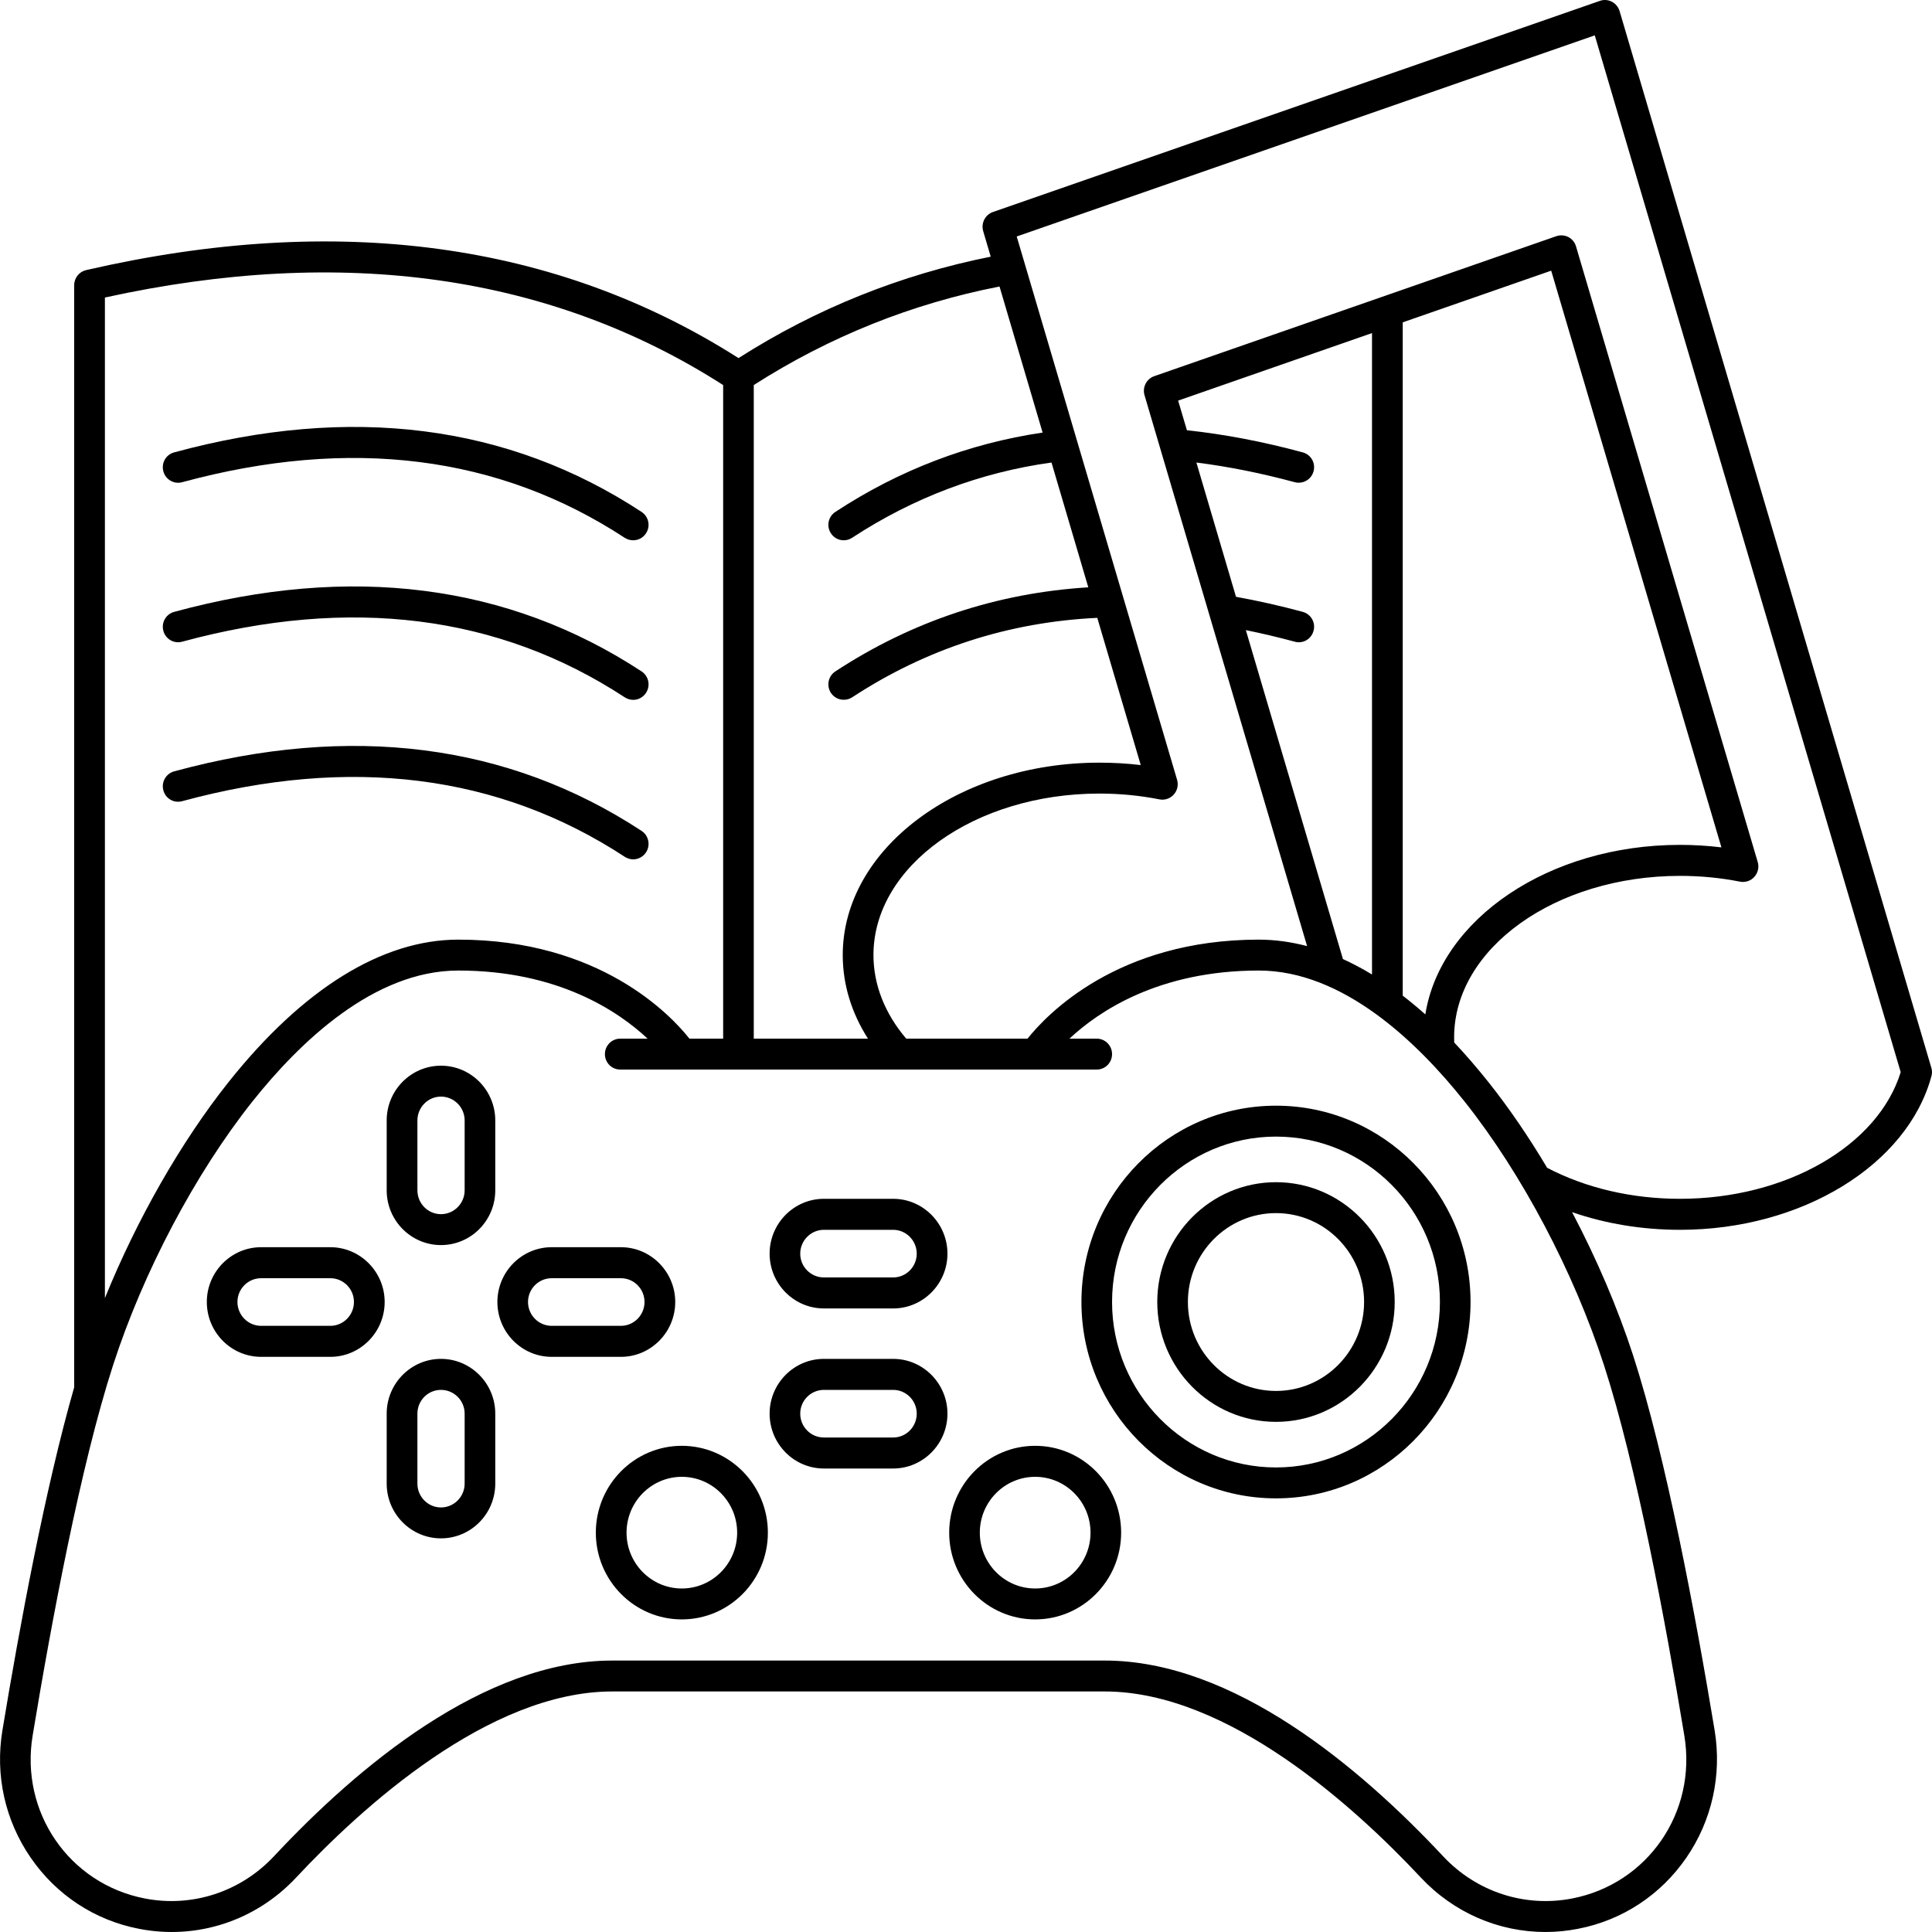 <svg width="20" height="20" viewBox="0 0 20 20" fill="none" xmlns="http://www.w3.org/2000/svg">
<path d="M9.246 14.067H8.529C8.219 14.067 7.967 14.322 7.967 14.634C7.967 14.947 8.219 15.202 8.529 15.202H9.246C9.555 15.202 9.808 14.947 9.808 14.634C9.808 14.322 9.555 14.067 9.246 14.067ZM9.246 14.881H8.529C8.394 14.881 8.284 14.771 8.284 14.634C8.284 14.498 8.394 14.388 8.529 14.388H9.246C9.38 14.388 9.49 14.498 9.49 14.634C9.49 14.771 9.38 14.881 9.246 14.881Z" fill="black"/>
<path d="M9.246 12.41H8.529C8.219 12.41 7.967 12.665 7.967 12.978C7.967 13.29 8.219 13.545 8.529 13.545H9.246C9.555 13.545 9.808 13.29 9.808 12.978C9.808 12.665 9.555 12.41 9.246 12.41ZM9.246 13.224H8.529C8.394 13.224 8.284 13.114 8.284 12.978C8.284 12.842 8.394 12.731 8.529 12.731H9.246C9.38 12.731 9.49 12.842 9.49 12.978C9.49 13.114 9.38 13.224 9.246 13.224Z" fill="black"/>
<path d="M4.565 14.067C4.255 14.067 4.003 14.322 4.003 14.634V15.358C4.003 15.671 4.255 15.925 4.565 15.925C4.875 15.925 5.127 15.671 5.127 15.358V14.634C5.127 14.322 4.875 14.067 4.565 14.067ZM4.81 15.358C4.81 15.494 4.7 15.605 4.565 15.605C4.43 15.605 4.321 15.494 4.321 15.358V14.634C4.321 14.498 4.43 14.388 4.565 14.388C4.7 14.388 4.81 14.498 4.81 14.634V15.358Z" fill="black"/>
<path d="M6.99 13.478C6.99 13.166 6.737 12.911 6.428 12.911H5.711C5.401 12.911 5.149 13.166 5.149 13.478C5.149 13.791 5.401 14.046 5.711 14.046H6.428C6.737 14.046 6.99 13.791 6.99 13.478ZM5.466 13.478C5.466 13.342 5.576 13.232 5.711 13.232H6.428C6.562 13.232 6.672 13.342 6.672 13.478C6.672 13.614 6.562 13.725 6.428 13.725H5.711C5.576 13.725 5.466 13.614 5.466 13.478Z" fill="black"/>
<path d="M4.565 11.032C4.255 11.032 4.003 11.286 4.003 11.599V12.322C4.003 12.635 4.255 12.889 4.565 12.889C4.875 12.889 5.127 12.635 5.127 12.322V11.599C5.127 11.286 4.875 11.032 4.565 11.032ZM4.81 12.322C4.81 12.458 4.7 12.569 4.565 12.569C4.43 12.569 4.321 12.458 4.321 12.322V11.599C4.321 11.463 4.43 11.352 4.565 11.352C4.7 11.352 4.81 11.463 4.81 11.599V12.322Z" fill="black"/>
<path d="M3.42 12.911H2.703C2.393 12.911 2.141 13.166 2.141 13.478C2.141 13.791 2.393 14.046 2.703 14.046H3.42C3.729 14.046 3.982 13.791 3.982 13.478C3.982 13.166 3.729 12.911 3.42 12.911ZM3.42 13.725H2.703C2.568 13.725 2.458 13.614 2.458 13.478C2.458 13.342 2.568 13.232 2.703 13.232H3.42C3.554 13.232 3.664 13.342 3.664 13.478C3.664 13.614 3.554 13.725 3.42 13.725Z" fill="black"/>
<path d="M10.716 14.967C10.225 14.967 9.826 15.37 9.826 15.866C9.826 16.361 10.225 16.764 10.716 16.764C11.207 16.764 11.606 16.361 11.606 15.866C11.606 15.37 11.207 14.967 10.716 14.967ZM10.716 16.444C10.4 16.444 10.143 16.185 10.143 15.866C10.143 15.547 10.4 15.288 10.716 15.288C11.032 15.288 11.289 15.547 11.289 15.866C11.289 16.185 11.032 16.444 10.716 16.444Z" fill="black"/>
<path d="M7.058 14.967C6.567 14.967 6.168 15.37 6.168 15.866C6.168 16.361 6.567 16.764 7.058 16.764C7.549 16.764 7.949 16.361 7.949 15.866C7.949 15.37 7.549 14.967 7.058 14.967ZM7.058 16.444C6.743 16.444 6.486 16.185 6.486 15.866C6.486 15.547 6.743 15.288 7.058 15.288C7.374 15.288 7.631 15.547 7.631 15.866C7.631 16.185 7.374 16.444 7.058 16.444Z" fill="black"/>
<path d="M13.209 12.238C12.531 12.238 11.98 12.794 11.98 13.478C11.98 14.162 12.531 14.719 13.209 14.719C13.887 14.719 14.438 14.162 14.438 13.478C14.438 12.794 13.887 12.238 13.209 12.238ZM13.209 14.399C12.706 14.399 12.297 13.986 12.297 13.478C12.297 12.971 12.706 12.558 13.209 12.558C13.712 12.558 14.121 12.971 14.121 13.478C14.121 13.986 13.712 14.399 13.209 14.399Z" fill="black"/>
<path d="M13.209 11.446C12.098 11.446 11.195 12.357 11.195 13.478C11.195 14.599 12.098 15.511 13.209 15.511C14.32 15.511 15.223 14.599 15.223 13.478C15.223 12.357 14.32 11.446 13.209 11.446ZM13.209 15.191C12.274 15.191 11.512 14.422 11.512 13.478C11.512 12.534 12.274 11.766 13.209 11.766C14.145 11.766 14.906 12.534 14.906 13.478C14.906 14.422 14.145 15.191 13.209 15.191Z" fill="black"/>
<path d="M19.993 11.053L16.766 0.115C16.753 0.073 16.725 0.038 16.686 0.018C16.648 -0.002 16.603 -0.006 16.562 0.009L10.278 2.195C10.198 2.223 10.154 2.31 10.178 2.393L10.256 2.657C9.325 2.843 8.447 3.195 7.645 3.707C5.759 2.505 3.488 2.198 0.892 2.796C0.82 2.812 0.768 2.877 0.768 2.952V14.361C0.469 15.403 0.202 16.84 0.025 17.913C-0.052 18.377 0.052 18.845 0.318 19.231C0.583 19.617 0.982 19.879 1.439 19.967C2.038 20.084 2.646 19.885 3.066 19.436C3.739 18.716 5.058 17.51 6.338 17.51H11.436C12.716 17.51 14.035 18.716 14.708 19.436C15.049 19.8 15.514 20 15.998 20C16.11 20 16.223 19.989 16.335 19.967C16.793 19.879 17.191 19.617 17.457 19.231C17.722 18.845 17.826 18.377 17.75 17.913C17.553 16.723 17.247 15.085 16.907 14.034C16.746 13.539 16.528 13.03 16.274 12.548C16.621 12.668 17 12.731 17.392 12.731C18.649 12.731 19.744 12.062 19.994 11.141C20.002 11.112 20.002 11.082 19.993 11.053ZM7.803 3.986C8.584 3.486 9.439 3.143 10.347 2.966L10.793 4.478C10.028 4.591 9.307 4.866 8.648 5.299C8.574 5.347 8.553 5.446 8.601 5.52C8.632 5.568 8.682 5.593 8.734 5.593C8.764 5.593 8.794 5.585 8.821 5.567C9.455 5.152 10.149 4.89 10.885 4.788L11.266 6.08C10.322 6.138 9.441 6.43 8.648 6.95C8.574 6.998 8.553 7.097 8.601 7.172C8.632 7.219 8.682 7.244 8.734 7.244C8.764 7.244 8.794 7.236 8.821 7.219C9.588 6.716 10.442 6.439 11.359 6.396L11.809 7.92C11.668 7.903 11.525 7.895 11.381 7.895C9.916 7.895 8.724 8.788 8.724 9.887C8.724 10.19 8.814 10.484 8.985 10.752H7.803V3.986H7.803ZM1.086 3.08C3.55 2.539 5.702 2.844 7.486 3.986V10.752H7.137C6.944 10.508 6.209 9.727 4.744 9.727C3.955 9.727 3.133 10.237 2.365 11.203C1.872 11.823 1.415 12.627 1.086 13.438V3.08ZM16.605 14.134C16.939 15.165 17.241 16.787 17.436 17.966C17.568 18.76 17.058 19.501 16.275 19.653C15.784 19.748 15.284 19.585 14.939 19.216C14.074 18.291 12.765 17.19 11.436 17.19H6.338C5.009 17.19 3.7 18.291 2.836 19.216C2.49 19.585 1.99 19.748 1.499 19.653C0.716 19.501 0.206 18.76 0.338 17.966C0.533 16.787 0.836 15.165 1.17 14.134C1.482 13.168 2.022 12.147 2.612 11.404C3.104 10.785 3.873 10.047 4.744 10.047C5.778 10.047 6.401 10.469 6.704 10.752H6.421C6.333 10.752 6.262 10.824 6.262 10.912C6.262 11.001 6.333 11.072 6.421 11.072H11.354C11.441 11.072 11.512 11.001 11.512 10.912C11.512 10.824 11.441 10.752 11.354 10.752H11.071C11.373 10.469 11.997 10.047 13.031 10.047C13.901 10.047 14.67 10.785 15.162 11.404C15.753 12.147 16.292 13.168 16.605 14.134ZM13.486 6.334C13.254 6.271 13.021 6.219 12.795 6.178L12.385 4.788C12.716 4.83 13.057 4.898 13.404 4.992C13.418 4.996 13.431 4.997 13.445 4.997C13.515 4.997 13.579 4.95 13.598 4.879C13.621 4.793 13.571 4.706 13.486 4.683C13.077 4.572 12.674 4.495 12.287 4.454L12.196 4.147L14.203 3.448V10.088C14.103 10.027 14.002 9.974 13.902 9.928L12.897 6.523C13.064 6.557 13.234 6.597 13.404 6.643C13.418 6.647 13.431 6.649 13.445 6.649C13.515 6.649 13.579 6.602 13.598 6.53C13.621 6.445 13.571 6.357 13.486 6.334ZM14.521 10.307V3.337L16.058 2.802L17.82 8.772C17.679 8.755 17.535 8.746 17.392 8.746C16.034 8.746 14.912 9.514 14.755 10.501C14.677 10.432 14.599 10.367 14.521 10.307ZM17.392 12.41C16.893 12.41 16.418 12.299 16.016 12.089C15.825 11.769 15.621 11.469 15.409 11.203C15.292 11.056 15.173 10.918 15.054 10.792C15.053 10.774 15.053 10.756 15.053 10.739C15.053 9.817 16.102 9.067 17.392 9.067C17.602 9.067 17.812 9.087 18.013 9.127C18.068 9.137 18.124 9.119 18.161 9.077C18.198 9.036 18.212 8.978 18.196 8.924L16.315 2.551C16.303 2.509 16.274 2.474 16.236 2.454C16.197 2.434 16.152 2.431 16.111 2.445L11.949 3.894C11.868 3.922 11.824 4.009 11.848 4.091L13.531 9.794C13.363 9.75 13.196 9.727 13.031 9.727C11.565 9.727 10.831 10.508 10.637 10.752H9.381C9.159 10.491 9.042 10.193 9.042 9.887C9.042 8.965 10.091 8.215 11.381 8.215C11.592 8.215 11.801 8.235 12.002 8.275C12.057 8.286 12.113 8.267 12.15 8.226C12.188 8.184 12.201 8.126 12.185 8.072L10.525 2.448L16.509 0.366L19.676 11.099C19.44 11.862 18.489 12.41 17.392 12.41Z" fill="black"/>
<path d="M1.885 4.992C3.624 4.52 5.165 4.714 6.468 5.568C6.495 5.585 6.525 5.593 6.555 5.593C6.607 5.593 6.657 5.568 6.688 5.52C6.736 5.446 6.715 5.347 6.641 5.299C5.26 4.393 3.632 4.186 1.803 4.683C1.718 4.705 1.668 4.793 1.691 4.879C1.713 4.964 1.801 5.015 1.885 4.992Z" fill="black"/>
<path d="M1.885 6.643C3.623 6.171 5.165 6.365 6.468 7.219C6.495 7.236 6.525 7.245 6.555 7.245C6.607 7.245 6.657 7.219 6.688 7.172C6.736 7.097 6.715 6.998 6.641 6.95C5.26 6.045 3.632 5.837 1.803 6.334C1.718 6.357 1.668 6.445 1.691 6.53C1.713 6.615 1.8 6.666 1.885 6.643Z" fill="black"/>
<path d="M6.468 8.87C6.495 8.887 6.525 8.896 6.555 8.896C6.607 8.896 6.657 8.87 6.688 8.823C6.736 8.749 6.715 8.649 6.641 8.601C5.26 7.696 3.632 7.488 1.803 7.985C1.718 8.008 1.668 8.096 1.691 8.181C1.713 8.267 1.8 8.317 1.885 8.294C3.624 7.822 5.165 8.016 6.468 8.87Z" fill="black"/>
</svg>
